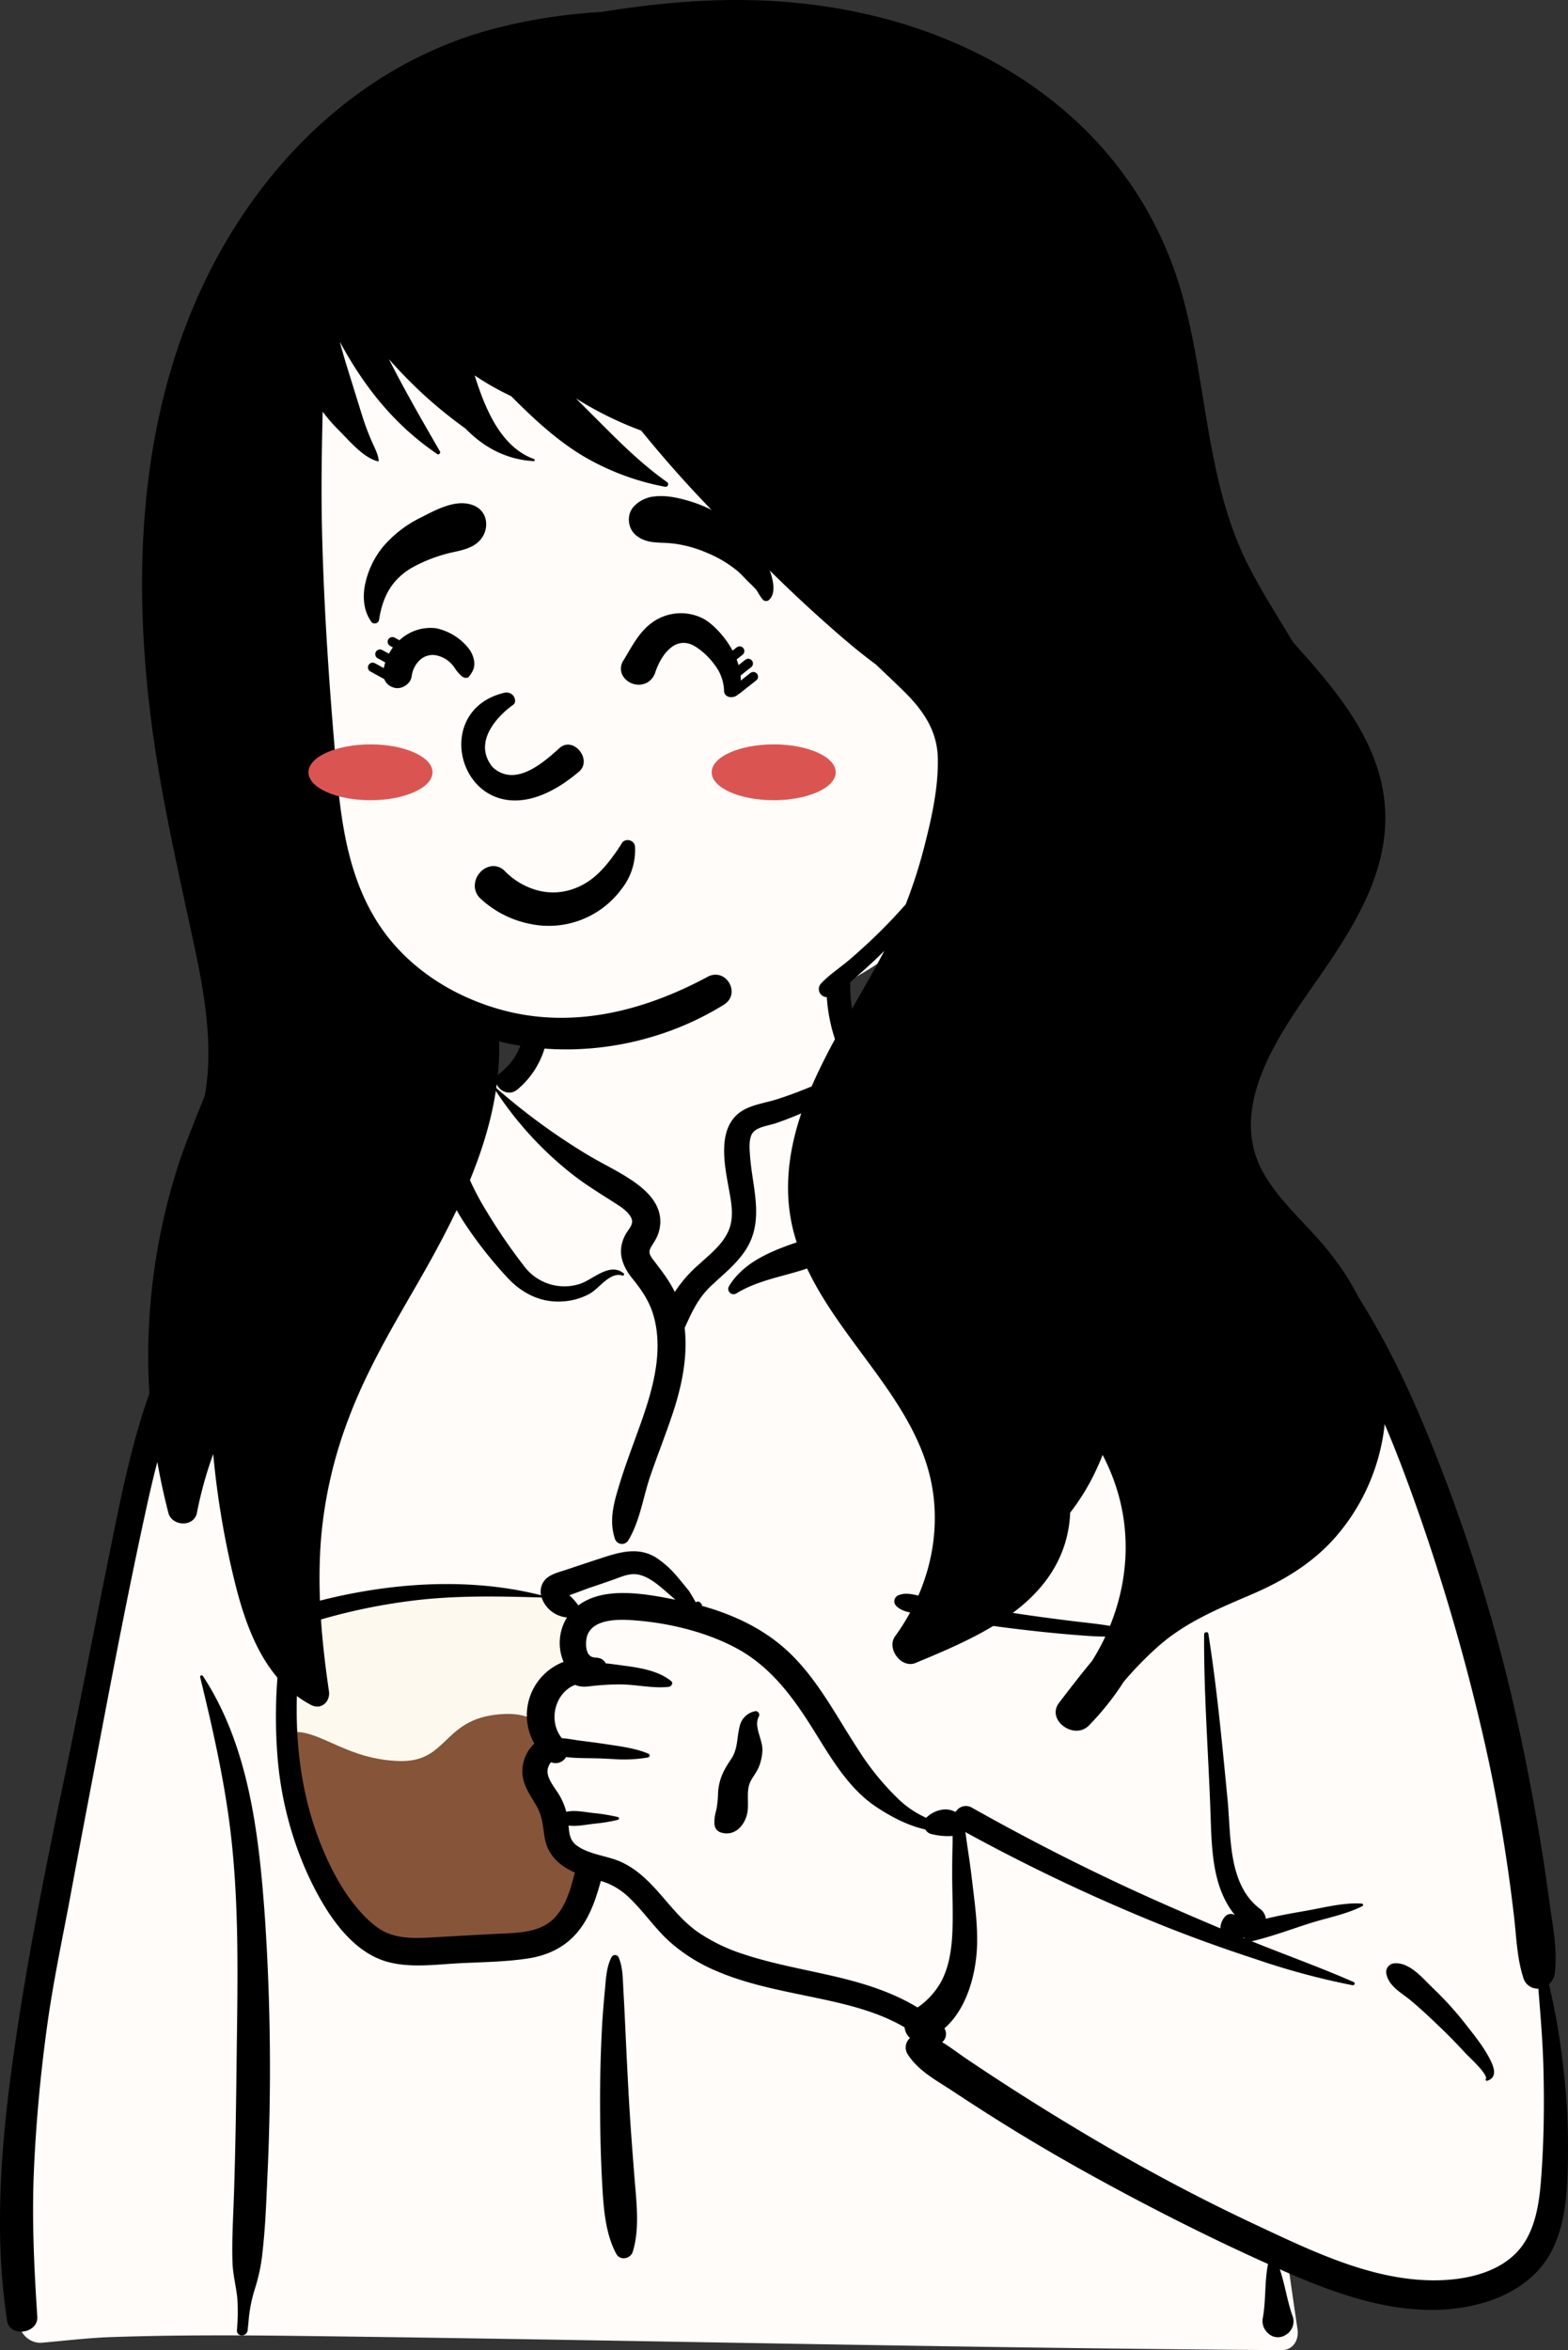 <svg xmlns="http://www.w3.org/2000/svg" width="499.195" height="748.242" viewBox="0 0 499.195 748.242">
  <rect x="0" y="0" width="499.195" height="748.242" fill="#333333" stroke="none"/>
  <g id="holding_coffee" data-name="holding coffee" transform="translate(-1128.771 -1075.999)">
    <g id="body_mono_Coffee" data-name="body/mono/Coffee" transform="translate(1128.771 1367.652)">
      <rect id="Rectangle_17" data-name="Rectangle 17" width="150.039" height="132.159" transform="translate(72.299 203.544)" fill="#fef9ef"/>
      <path id="Path_7" data-name="Path 7" d="M725.914,1477.672s15.466-11.659,24.032-11.659,16.894,8.8,33.074,9.28,13.563-14.276,33.788-14.99,21.653,24.746,54.489,19.511S861.3,1530.5,861.3,1530.5s-27.363,12.848-29.267,13.8-75.9,3.331-75.9,3.331-37.357-24.508-37.357-26.174S725.914,1477.672,725.914,1477.672Z" transform="translate(-655.934 -1206.268)" fill="#865439"/>
      <path id="_-Background" data-name="🎨-Background" d="M286.681-3.79c-15.721-11.971-55.19-17.355-71.969-5.828-16.573,11.575-18.379,30.294-26.1,47.513-7.286-3.436-19.319,1.485-21.431,8.246-2.62,3.189-2.738,12.148-4.545,16.435C84.017,75.09,72.081,136.382,62.618,205.965,50.1,276.575,21.682,347.03,34.019,419.688a41.671,41.671,0,0,0-4.047,7.272c-2.808,4.778.809,11.541,6.473,11.279,7.331-.644,14.589-1.523,21.955-1.8,20.418-.709,40.855-.625,61.28-.365l2.785.036c102.939,1.281,205.873,3.807,308.817,4.476,3.735.006,5.563-3.344,5.064-6.648-1-6.652-1.936-13.307-2.909-19.963,24.349,6.431,50.234,8.049,74.514.676,1.7-1.73-3.958-.792-4.855-1.055,22.345-15.269,15.672-47.436,13.693-70.6-12.308-79.387-16.647-167.223-64.2-234.965C432.015,80.386,401.854,58.5,367.2,53.573l-.962-.132c-10.134-1.351-21.428-1.786-30.288-7.3-9.965-7.955-14.212-22.655-24.7-22.792-3.462-.045-8.172,4.334-13.239,7.307-.378-6.541-3.9-12.061-4.682-17.133l-.063-.434C292.454,7.178,293.566,1.858,286.681-3.79ZM117.726,208.063c22.094-15.348,79.166-7.636,80.472-6.777,2.877,1.892,4.115,2.06,5.671,4.517q2.3.306,4.6.633c3.077,1,.8,4.789-2.757,3.439,2.137,9.218-4.153,15.774-6.657,24.887-.813,2.959-.029,8.281,0,11.3-.243,3.855-4.5,8.409-3.794,12.276,2.525,13.749,16.229,27.162,10.452,40.5-3.828,7.531-15.34,11.371-22.994,13.932-15.857,6.086-43.487-.229-52.7-13.932-4.914-7.309-10.608-25.744-13.538-31.463l-.65-9.072C114.233,235.754,112.808,211.479,117.726,208.063Z" transform="translate(-23.26 16)" fill="#fffcf9" fill-rule="evenodd"/>
      <path id="_-Ink" data-name="🖍-Ink" d="M315.839,30.372a1.8,1.8,0,0,0-2.813,2.171,71.294,71.294,0,0,0,7.335,11.611c1.772,2.2,3.671,4.277,5.595,6.332-4.938,4.272-9.172,9.575-13.171,14.545-5.113,6.357-9.948,12.983-15.688,18.8a50.025,50.025,0,0,1-19.489,12.42l-1.529.531c-7.6,2.669-15.729,6.274-20.015,13.472a1.684,1.684,0,0,0,2.287,2.288c7.447-4.611,16.2-5.538,24.3-8.585A60.512,60.512,0,0,0,303.343,90.7c6.021-5.771,11.076-12.337,16.35-18.765a142.641,142.641,0,0,1,17-17.161c9.518,6.4,20.383,9.19,31.431,11.926l1.206.3c11.061,2.739,22.063,5.919,32.44,10.688,9.149,4.2,18.148,9.224,25.6,16.066,7.911,7.26,14.069,16.533,19.7,25.6,12.606,20.288,21.469,42.515,29.271,65.012a671.464,671.464,0,0,1,20.382,71.421c2.787,12.285,5.05,24.658,6.911,37.117q1.343,9,2.39,18.041c.746,6.436.917,13.057,2.891,19.244a4.771,4.771,0,0,0,4.845,3.659l.406,5.082c.539,6.775,1.041,13.552,1.211,20.369.281,11.335.154,22.638-.661,33.948l-.116,1.542c-.641,8.255-2.072,17.531-8.28,23.575-6.429,6.26-16.315,8.229-24.979,8.342-20.18.263-39.606-9.272-57.464-17.637-18.392-8.615-36.281-18.178-53.741-28.548Q356.8,372.6,343.767,364.169q-6.392-4.136-12.692-8.409c-2.405-1.632-4.685-3.421-7.134-4.868a3.386,3.386,0,0,0,.73-4.407c7.079-6.145,10.025-17.11,10.37-25.982.278-7.162-.776-14.3-1.607-21.4-.42-3.577-.938-7.148-1.476-10.71-.213-1.407-.375-2.912-.624-4.4a584.715,584.715,0,0,0,58.935,28.169c10.339,4.26,20.81,8.09,31.426,11.6l2.151.708a233.522,233.522,0,0,0,30.757,8.285c.556.1,1.008-.72.414-.982-10.134-4.471-20.619-8.243-30.9-12.361l-1.69-.688h0a3.4,3.4,0,0,0,.606-.088c6.032-1.456,12.018-3.7,17.934-5.589,5.491-1.753,11.66-2.854,16.793-5.5.395-.2.174-.753-.211-.779-5.769-.4-12.031,1.281-17.687,2.27l-2.125.372c-3.56.628-7.2,1.3-10.74,2.183a4.556,4.556,0,0,0-1.734-3.077c-10.379-7.686-9.325-23.211-10.435-34.659l-.823-8.5c-1.448-14.874-2.979-29.746-5.306-44.51-.124-.788-1.344-.562-1.349.182-.12,18.3,1.261,36.516,1.954,54.788l.107,3c.383,11.274.683,22.981,7.784,31.657a2.443,2.443,0,0,0-3.14.376,5.888,5.888,0,0,0-1.541,3.793q-9.625-4.035-19.162-8.267c-20.439-9.055-40.45-19.188-59.931-30.153a3.742,3.742,0,0,0-5.126,1.3l-.15-.022c-.025,0-.05-.006-.076-.006l-.148-.006H327.9c-2.742-1.507-6.478-.434-8.832,1.764-.069.066-.129.138-.19.208a31.515,31.515,0,0,1-8.286-5.431,84.43,84.43,0,0,1-13.357-16.278c-7.025-10.693-12.993-22.584-22.483-31.386-7.711-7.151-17.27-11.6-27.3-14.4a.994.994,0,0,0-.273-.813c-.515-.528-.883-.711-1.548-.39a.239.239,0,0,0-.106.1l-.979-1.672c-.534-.908-1.083-1.821-1.272-2.062-1.139-1.434-2.311-2.856-3.5-4.249a30.688,30.688,0,0,0-6.977-6.321c-5.827-3.58-11.953-1.554-17.945.4-3.62,1.183-7.228,2.4-10.841,3.6l-.373.122c-2.694.865-5.847,1.623-7.052,4.478a5.842,5.842,0,0,0-.329,3.44c-25.592-6.508-54.017-3.518-78.991,4.122a3.018,3.018,0,0,0-2.118,2.117,161.01,161.01,0,0,0-2.841,44.647,112.892,112.892,0,0,0,9.351,37.3l.306.666c5.055,10.93,13.067,24.4,25.3,27.83,7.388,2.069,15.56.849,23.1.47,7.323-.369,14.809-.422,22.063-1.574,6.46-1.025,12.121-3.921,16.114-9.174,3.444-4.532,5.258-10.009,6.744-15.457.68.217,1.356.446,2.021.707a22.249,22.249,0,0,1,7.335,4.947c4.54,4.4,8.062,9.737,12.813,13.933a54.063,54.063,0,0,0,14.456,9.023c10.891,4.706,22.575,6.587,34.1,9.081l.8.175c8.673,1.9,17.525,4.24,25.181,8.755a5.209,5.209,0,0,0,1.726,3.4,3.969,3.969,0,0,0-.736,5.16c3.314,5.259,9.023,8.252,14.147,11.616l.334.22q7.562,5.014,15.254,9.828c10.422,6.525,21.063,12.692,31.853,18.586,17.355,9.481,35.083,18.425,53.132,26.537-1.083,5.33-.688,10.826-1.5,16.191l-.125.766a5.187,5.187,0,0,0,1.493,4.958l.145.133,0-.018.129.118.043.036-.014-.012a4.692,4.692,0,0,0,.487.395l.212.136h0a4.5,4.5,0,0,0,4.374.085l.155-.085.26-.149a4.991,4.991,0,0,0,2.278-5.6c-1.822-4.973-2.51-10.28-4.193-15.286l1.335.6h0l1.759.767c19.028,8.228,40.166,15.158,60.9,9.548,9.161-2.479,17.723-7.723,22.306-16.271,4.51-8.411,5.148-18.176,5.387-27.532a221.629,221.629,0,0,0-1.846-34.718,208.084,208.084,0,0,0-4.165-23.119A5.738,5.738,0,0,0,519,328.827c.9-7.264-.675-14.815-1.639-22.041q-1.413-10.583-3.16-21.116c-2.376-14.176-5.137-28.322-8.351-42.332a556.108,556.108,0,0,0-22.369-73.331l-.8-2.083c-8.4-21.85-18.134-43.235-31.683-62.43-6.481-9.184-13.333-17.51-22.491-24.128a106.88,106.88,0,0,0-28.245-14.077,162.7,162.7,0,0,0-30.733-7.127c-10.621-1.446-21.832-2.332-31.74-6.688,1.253-2.247.178-5.28-1.932-6.674C328.766,42.111,322.2,36.009,315.839,30.372ZM88.6,234.311a.48.48,0,0,0-.873.368c3.452,14.144,6.694,28.317,8.81,42.732,3.821,26.016,3.117,52.372,2.805,78.58l-.016,1.355c-.16,14.117-.383,28.235-.85,42.346-.236,7.132-.7,14.334-.448,21.469.138,3.871,1.17,7.532,1.535,11.357a70.757,70.757,0,0,1-.125,10.089c-.107,2.227,3.179,2.132,3.4,0l.286-2.757a46.751,46.751,0,0,1,1.974-10.3,56.2,56.2,0,0,0,2.512-12.179c.73-6.462,1.055-12.99,1.337-19.5l.193-4.5a721.951,721.951,0,0,0-.77-81.69l-.139-1.941C106.345,284.063,103.07,256.315,88.6,234.311ZM162.193,72.453a.777.777,0,0,0-.413-1.5l-1.816.433c-13.307,3.188-26.373,6.641-38.793,12.572A86.441,86.441,0,0,0,89.859,109.65c-16.253,21.177-23.007,46.913-28.339,72.624-5.925,28.571-11.32,57.246-17.3,85.808l-1.11,5.32c-5.531,26.6-10.752,53.219-14.6,80.136l-.276,1.952c-3.88,27.679-6.214,56.317-1.98,84.069.837,5.49,9.974,4.123,9.617-1.3-1.032-15.682-1.77-31.281-1.057-47s2.189-31.371,4.387-46.953c1.849-13.114,4.607-26.064,7.046-39.073l.383-2.055c2.043-11.065,4.149-22.119,6.251-33.173l3.14-16.551c4.707-24.783,9.507-49.587,14.93-74.213l.322-1.45c5.307-23.693,13.131-48.511,29.05-67.326C116.479,91.372,139.6,81.756,162.193,72.453Zm58.7,251.308a1.262,1.262,0,0,0-2.165,0c-1.637,3.021-1.819,6.876-2.128,10.286l-.032.351c-.394,4.161-.742,8.335-.955,12.509q-.607,11.883-.573,23.766c.025,8.129.189,16.249.627,24.365l.119,2.175c.4,7.054,1.071,14.922,4.422,21.088,1.218,2.242,4.532,1.583,5.238-.684,2.312-7.423,1.125-16.225.532-23.828l-.46-5.932c-.456-5.933-.891-11.869-1.236-17.809-.473-8.127-.862-16.261-1.237-24.392q-.182-3.961-.393-7.923l-.214-3.961C222.252,330.459,222.268,326.823,220.892,323.761ZM480.83,334.282l-1.024-.988c-3.142-3.075-7.112-7.81-11.756-7.516a2.791,2.791,0,0,0-2.648,3.477c.82,3.9,4.794,5.917,7.654,8.295,3.134,2.6,6.087,5.388,9.034,8.2,2.615,2.492,5.13,5.055,7.584,7.7l.918.995c.88.96,7.145,6.627,6.467,8.1l-.037.066a.392.392,0,0,0,.438.57c2.705-.855,2.537-3.174,1.514-5.523-1.965-4.514-5.407-8.69-8.413-12.545a105.926,105.926,0,0,0-9.732-10.822ZM211.089,221.076c2.092-4.945,9.8-4.841,14.174-4.545,11.018.745,22.939,3.532,32.742,8.682,10.163,5.339,17.01,13.893,23.136,23.353l.287.444c5.971,9.281,11.721,20.268,21.07,26.649,4.762,3.251,10.322,6.22,16.1,7.506a2.951,2.951,0,0,0,1.882,1.45l.392.09a21.336,21.336,0,0,0,6.41.525c-.015,1.08,0,2.152-.031,3.175-.078,2.933-.111,5.878-.111,8.813,0,6.149.329,12.31.073,18.458-.227,5.438-1,11.12-3.607,15.982a24.1,24.1,0,0,1-7.494,8.18c-7.506-4.575-15.994-7.363-24.608-9.459-10.418-2.535-21.085-4.228-31.266-7.665a55.71,55.71,0,0,1-13.879-6.763c-4.53-3.124-7.99-7.35-11.55-11.484l-.557-.642c-3.633-4.167-7.6-8.155-12.732-10.413-4.422-1.946-10.25-2.293-14.116-5.3-2.021-1.576-2.191-3.862-2.4-6.2,2.476.354,5.1-.213,7.565-.5l1.278-.15a51.525,51.525,0,0,0,6.911-1.176.451.451,0,0,0,0-.864,60.236,60.236,0,0,0-8.19-1.326l-.654-.082c-2.518-.331-5.166-.829-7.635-.274a20.871,20.871,0,0,0-1.981-4.909c-1.26-2.265-3.645-4.834-3.968-7.48a4.328,4.328,0,0,1,.46-2.421l.128-.238a2,2,0,0,1,.614-.739.5.5,0,0,0,.232.118,3.78,3.78,0,0,0,4.44-1.766c3.737.464,7.814.308,11.318.462l3.543.171a45.162,45.162,0,0,0,11.3-.515.633.633,0,0,0,.15-1.146c-4.373-1.87-9.679-2.467-14.361-3.186-2.615-.4-5.249-.708-7.872-1.061-1.746-.236-3.6-.625-5.409-.718-4.536-5.647-2.092-14.556,4.221-16.987,2.3,1.011,4.368.423,6.88.207s5.022-.361,7.541-.35c5.046.022,10.393,1.35,15.39.778.813-.094,1.568-1.175.76-1.835-3.825-3.121-9.307-4.139-14.162-4.8l-1.006-.134c-1.628-.213-3.607-.525-5.66-.71a3.228,3.228,0,0,0-2.549-1.76c-.372-.051-.746-.081-1.119-.113l.006-.037h0C210.119,228.209,210.252,223.054,211.089,221.076Zm208.938,96.438a2.5,2.5,0,0,0,.176.239l.1.112-.5-.2.229-.147ZM157.832,210.027c12.846-1.38,25.71-1.089,38.594-.718a9.419,9.419,0,0,0,8.093,6.351,15.337,15.337,0,0,0-1.094,14.144,18.2,18.2,0,0,0-9.313,26.012,12.266,12.266,0,0,0-3.8,9.324c.164,3.831,2.447,7.1,4.344,10.275,2.05,3.43,2.119,6.45,2.749,10.292.922,5.622,4.713,9.032,9.593,11.162l-.26,1.02c-1.258,4.9-2.823,10.063-6.418,13.643-4.625,4.606-11.8,4.563-17.91,4.855l-.295.015c-5.6.28-11.189.608-16.782.925l-4.2.234c-6.44.354-12.625.4-17.882-3.861-8.583-6.95-14.467-18.451-18.192-28.632-7.817-21.371-7.911-44.824-4.322-67.081A186.084,186.084,0,0,1,157.832,210.027ZM264.66,245.482l-.094.007a6.226,6.226,0,0,0-5.109,4.984c-.94,3.693-.479,7.031-2.74,10.364-2.326,3.428-3.757,6.172-4.1,10.406a36.005,36.005,0,0,1-.463,5.186l-.281,1.195a11.187,11.187,0,0,0-.395,3.87,2.841,2.841,0,0,0,1.995,2.619c4.078,1.3,7.227-1.7,8.28-5.5.91-3.282-.3-7.194.979-10.277.711-1.709,2.023-3.138,2.765-4.858a15.89,15.89,0,0,0,1.221-5.34c.224-3.505-2.877-7.717-1.147-10.893A1.194,1.194,0,0,0,264.66,245.482Zm54.168-36.173c-2.762-.561-5.894-1.847-8.618-.778a2.088,2.088,0,0,0-.909,3.444c2.053,2.058,5.038,2.173,7.8,2.658l.243.044q4.905.908,9.827,1.723,9.258,1.533,18.567,2.694c6.376.789,12.771,1.492,19.174,2.02l2.479.2c5.409.432,11.037.759,16.344-.07.771-.12.647-1.243,0-1.44-5.814-1.76-12.192-2.232-18.2-2.976-6.39-.793-12.77-1.63-19.133-2.624s-12.7-2.057-19.018-3.234Q323.1,210.176,318.827,209.309Zm-99.641-5.65c2.423-.858,5.089-2.129,7.715-1.7,4.528.734,8.558,5.145,12.143,8.051l-1.8-.35c-9.209-1.77-21.4-3.677-29.134,2.178-.02-.034-.035-.068-.057-.1a16.838,16.838,0,0,0-2.136-2.5c-.076-.071-.148-.145-.22-.219l-.425-.453.974-.338c2.085-.737,4.556-1.689,4.947-1.828l.027-.01C213.878,205.488,216.54,204.6,219.186,203.659ZM294.847,10.64c.379-4.874-7.207-4.834-7.583,0A53.837,53.837,0,0,0,293.931,40.9c.038.068.079.127.118.191-3.2,1.664-6.431,3.26-9.736,4.686-4.228,1.825-8.536,3.488-12.921,4.9-3.966,1.276-8.853,1.78-12.188,4.436-7.032,5.6-4.39,17.22-3.037,24.752l.211,1.189c.673,3.876,1.16,7.853-.474,11.573-1.745,3.973-5.274,6.921-8.422,9.764l-.636.576a42.521,42.521,0,0,0-8.021,9.072c-1.867-3.861-4.413-7.016-7.1-10.568-1.92-2.535-.553-3.37.826-5.846a11.759,11.759,0,0,0,1.561-7.642c-.766-5.021-4.779-8.648-8.774-11.373-4.717-3.217-9.982-5.6-14.859-8.593a203.322,203.322,0,0,1-28.571-20.986c-.243-.216-.663.067-.469.362a111.566,111.566,0,0,0,25.1,27.44c4.059,3.142,8.321,5.748,12.613,8.487l1.234.792c1.723,1.116,3.873,2.608,4.652,4.508s-.888,3.354-1.788,4.938c-2.858,5.027-1.479,9.719,1.909,13.983l.157.2c3.366,4.149,5.918,8.007,7.138,13.307,2.622,11.385-1.03,23.245-4.853,33.933l-.151.422c-2.068,5.761-4.266,11.48-6.062,17.334l-.494,1.618c-1.628,5.385-2.961,10.7-1.135,16.234a2.358,2.358,0,0,0,4.256.556c3.763-6.25,4.7-13.772,7.06-20.644,2.3-6.7,4.939-13.274,7.16-20,2.86-8.658,4.773-17.978,3.735-27.06.031-.053.064-.1.09-.159l.728-1.592c1.985-4.312,3.9-8.077,7.512-11.513,3.765-3.585,7.852-6.758,10.815-11.1,6.436-9.426,2.456-19.912,1.678-30.22l-.089-1.264c-.141-2.14-.219-5.048,1.179-6.529,1.572-1.667,5.26-2.093,7.346-2.831a118.472,118.472,0,0,0,15.766-6.8,100.348,100.348,0,0,0,13.828-8.637l2.2-1.657c3.475-2.622,7.078-5.484,9.406-9.053.269-.411-.188-1.074-.674-.877-3.887,1.578-7.439,4.087-11.076,6.27a4.419,4.419,0,0,0-.2-.4A46.607,46.607,0,0,1,294.847,10.64ZM170.668,66.44c-1.549-4.247-8.608-3.919-8.326,1.127.216,3.877,1.862,7.376,3.367,10.9l.161.377a69.933,69.933,0,0,0,5.5,10.473,133.716,133.716,0,0,0,14.044,18.018c4.654,5.1,10.763,8.223,17.8,7.7a20.341,20.341,0,0,0,8.559-2.454c3.087-1.76,6.439-7.046,10.378-5.766.381.124.736-.434.407-.7-4.547-3.661-9.707,2.016-14.06,3.384a16,16,0,0,1-17.512-5.52,180.29,180.29,0,0,1-12.169-17.763,85.8,85.8,0,0,1-5.08-9.512C172.237,73.4,171.9,69.809,170.668,66.44ZM181.241,40.3a.724.724,0,0,0-1.053-.809c-2.988,1.945-5.576,4.515-8.332,6.767q-4.586,3.749-9.265,7.358c-4.559,3.515.729,9.986,4.742,6.146C172.825,54.51,178.841,47.642,181.241,40.3Zm16.4-20.558c-1.213-4.68-8.392-2.75-7.346,1.875l.034.141a19.825,19.825,0,0,1-6.864,20.372l-.222.18c-3.811,3.05,1.588,8.382,5.362,5.361A27.274,27.274,0,0,0,197.644,19.743Z" transform="translate(-24 7.649)" fill-rule="evenodd"/>
    </g>
    <g id="head" transform="translate(1174 1075.999)">
      <g id="head_mono_Long-Bangs" data-name="head/mono/Long-Bangs" transform="translate(0)">
        <path id="_-Background-2" data-name="🎨-Background" d="M66.316,187.768c7.525-27.164,36.288-39.017,62.193-40.9,70.138-7.291,141.53,31.808,172.624,95.209,24.89,48.142,25.67,98.715-27.834,126.2-2.922,1.611-5.973,3.333-9.09,4.9a68.792,68.792,0,0,1-8.539,6.967c-29.135,19.158-64.893,27.444-99.547,25.647-51.165-1.031-69.43-35.75-80.608-80.273-11.789-44.326-18.382-92.424-9.2-137.75Z" transform="translate(-20.934 -73.68)" fill="#fffcf9" fill-rule="evenodd"/>
        <path id="_-Ink-2" data-name="🖍-Ink" d="M-62.2,417.132c2.389-7.225,5.384-14.23,8.182-21.309a77.828,77.828,0,0,0,1.088-10.673c.388-12.813-2.009-25.736-4.7-38.212-5.464-25.356-11.257-50.448-14.164-76.271-5.194-46.19-2.1-94.22,18.905-136.384,18.2-36.525,49.053-66.4,88.9-77.586a171.036,171.036,0,0,1,36.112-5.864q2.267-.361,4.523-.7c16.98-2.56,34.168-3.835,51.331-2.731,28.46,1.831,56.655,10.01,80.358,26.186,23.865,16.288,40.821,39.126,48.711,66.982,8.208,28.979,7.512,60.363,21.686,87.532,4.187,8.027,9.075,15.658,13.736,23.415,12.368,13.8,25.8,29.141,28.739,48.116,3.631,23.45-9.862,43.268-22.631,61.567-11.542,16.524-27.2,39.345-15.326,59.689,5.6,9.6,14.581,16.78,21.323,25.531a84.958,84.958,0,0,1,15.267,30.666A65.176,65.176,0,0,1,306.1,536.2c-7.378,8.518-16.853,14.15-27.109,18.54-10.5,4.485-20.753,8.744-29.432,16.378a111.964,111.964,0,0,0-11.031,11.308A86.354,86.354,0,0,1,227.4,596.39c-4.624,4.712-13.682-1.739-9.438-7.283l.935-1.22c3.1-4.047,6.224-8.094,9.489-12.009,9.738-15.429,13.485-34.319,8.642-52.34a64.746,64.746,0,0,0-5.224-13.317c-.467,1.22-.978,2.425-1.519,3.616a71.2,71.2,0,0,1-8.81,14.763,39.081,39.081,0,0,1-1.563,9.5c-5.786,19.293-25.129,28.811-42.573,36.218-1.709.731-3.4,1.432-5.055,2.126-4.558,1.906-9.38-4.588-6.538-8.5.745-1.029,1.468-2.081,2.155-3.148,8.182-12.667,12.075-27.817,9.869-42.91-2.323-15.961-11.732-29.169-21.075-41.843-9.175-12.462-19.03-25.18-23.135-40.382-4.544-16.794-.409-33.537,6.6-48.995,6.421-14.145,14.975-27.182,22.147-40.937q-3.684,3.674-7.6,7.1c-2.936,2.57-5.952,5.511-9.431,7.323a2.58,2.58,0,0,1-3.113-4.034c2.678-2.848,6.1-5.048,9.079-7.589,2.855-2.439,5.627-4.976,8.331-7.582,3.329-3.208,6.5-6.566,9.549-10.027a158.567,158.567,0,0,0,6.1-19.1c2.228-8.781,4.288-18.124,4.127-27.226-.161-9.336-5.011-15.874-11.469-22.141-2.735-2.654-5.5-5.276-8.252-7.9-5.87-4.309-11.407-9.123-16.786-13.924-9.584-8.555-18.854-17.6-27.707-26.905q-3.562-3.745-7.056-7.575Q95.89,197.628,84.9,184.081a109.5,109.5,0,0,1-20.783-10.264c2.849,2.885,5.727,5.734,8.591,8.605,6.377,6.4,13,12.828,20.4,18.043a.829.829,0,0,1-.636,1.506,80.531,80.531,0,0,1-26.407-9.986c-8.35-5.07-15.706-11.958-22.572-18.869a84.891,84.891,0,0,1-11.06-6.231c-.183-.117-.365-.241-.548-.359,3.375,10.7,8.327,22.807,18.883,26.62.343.124.321.694-.088.672-8.893-.522-16.04-4.523-21.683-10.354a144.333,144.333,0,0,1-13-10.493,155.2,155.2,0,0,1-11.4-11.616c5.033,9.971,10.671,19.72,16.232,29.359.292.511-.321,1.205-.847.847C8.239,183.614-.666,173.357-7.949,161.23c-1.075-1.785-2.1-3.6-3.1-5.428q1.133,4.292,2.463,8.533c1.6,5.12,3.173,10.252,4.775,15.369A80.546,80.546,0,0,0-.742,187.81c.827,1.9,1.91,3.789,2.078,5.869a.207.207,0,0,1-.26.2c-4.681-1.17-9.04-6.509-12.375-9.816a54.685,54.685,0,0,1-5.2-5.994c-.3,12.277-.5,24.556-.232,36.871.5,22.616,1.964,45.225,3.835,67.768,1.651,19.929,2.871,40.843,13.989,58.163,8.605,13.4,22.558,22.681,37.716,27.175q2.005.6,4.032,1.081c21.944,5.208,43.8-.694,63.2-11.126,5.829-3.134,10.811,5.368,5.187,8.868-21.053,13.106-47.738,17.569-71.567,11.7.752,28.145-13.12,54.846-26.919,78.719C5.025,470.642-2.7,483.915-8.161,498.4A140.424,140.424,0,0,0-17,536.591c-1.256,15.472-.022,31.032,2.14,46.372.117.832.234,1.673.358,2.5.482,3.3-2.476,6.056-5.683,4.369C-34.364,582.386-40.478,566.5-44.2,551.822a275.062,275.062,0,0,1-7.152-41.9,128,128,0,0,0-4.7,16.348c-.169.8-.329,1.593-.489,2.389-.92,4.653-7.962,4.325-9.087,0-.2-.782-.4-1.563-.584-2.352a196.666,196.666,0,0,1-4.3-71.991A198.036,198.036,0,0,1-62.2,417.132" transform="translate(74 -47)" fill-rule="evenodd"/>
      </g>
      <g id="face_Calm" data-name="face/Calm" transform="matrix(-0.998, 0.07, -0.07, -0.998, 208.19, 289.284)">
        <path id="_-Ink-3" data-name="🖍-Ink" d="M85.317,1.231a28.76,28.76,0,0,0-30.324,8.818,19.946,19.946,0,0,0-5.265,13.238,2.163,2.163,0,0,0,.516,1.386,2.414,2.414,0,0,0,1.287.773,2.357,2.357,0,0,0,1.5-.131,1.993,1.993,0,0,0,.992-.975c.561-.738,1.12-1.464,1.682-2.171,4.515-5.576,8.887-9.742,15.677-11.237a19.1,19.1,0,0,1,10.738.786,22.993,22.993,0,0,1,9.44,6.633,5.045,5.045,0,0,0,3.858,1.905,5.917,5.917,0,0,0,4.135-1.817,6.391,6.391,0,0,0,1.917-4.177,5.561,5.561,0,0,0-1.587-4.1A32.279,32.279,0,0,0,85.317,1.231Zm-.166,69.827c5.5-3.346,13.892-11.148,7.97-19.443C86.151,44.3,76.116,52.687,71.17,56.48c-4.586,2.939-9.738-4.621-5.483-8.053,35.736-26.457,50.238,21.756,22.249,26.565C84.854,75.522,83.709,72.093,85.151,71.058ZM33.659,85.781a6.142,6.142,0,0,1-6.157.47c-1.8-.819-4.964-3.552-7.164-7.144a14.173,14.173,0,0,1-2.35-8.344,1.888,1.888,0,0,0-.613-1.592,2.384,2.384,0,0,0-1.329-.59,3.461,3.461,0,0,0-1.4.125A2.085,2.085,0,0,0,13.262,69.9c-1.54,4.091-.877,8.656.85,12.775,2.33,5.558,6.561,10.214,9.333,11.715a15.6,15.6,0,0,0,15.091.071c4.043-2.228,6.572-5.825,9.087-9.492.535-.78,1.065-1.553,1.614-2.314a4.669,4.669,0,0,0,.783-4.329,5.593,5.593,0,0,0-3.177-3.28,5.725,5.725,0,0,0-4.429-.066A5.635,5.635,0,0,0,39.4,78.162c-1.179,2.833-3.143,5.957-5.741,7.619Zm89.854-6.3a4.176,4.176,0,0,0-3.5-.419,4.981,4.981,0,0,0-2.053,1.226,4.093,4.093,0,0,0-1.142,2.065,8.457,8.457,0,0,1-2.968,4.942,5.958,5.958,0,0,1-4.737,1.246,9.086,9.086,0,0,1-5.1-3.057,11.481,11.481,0,0,1-1.1-1.613,11.407,11.407,0,0,0-2.117-2.778,2.062,2.062,0,0,0-1.31-.493,1.969,1.969,0,0,0-.584.091c-1.945,1.951-2.319,3.433-2.256,4.9A8.95,8.95,0,0,0,98.3,90.144a18.026,18.026,0,0,0,9.621,6.846,14.328,14.328,0,0,0,11.266-2.43,15.969,15.969,0,0,0,6.525-9.986,5.329,5.329,0,0,0-.267-2.949A4.115,4.115,0,0,0,123.513,79.48ZM42.566,122.168c-2.424-2.361-5.292-2.727-8.194-3.053a38.61,38.61,0,0,1-4.167-.615,39.209,39.209,0,0,1-10.063-3.674,37.28,37.28,0,0,1-9.432-6.685c-.612-.655-1.189-1.343-1.766-2.032-.527-.628-1.034-1.233-1.569-1.816-.614-.67-1.2-1.372-1.777-2.072a8.932,8.932,0,0,1-.5-.887c-.109-.227-.235-.482-.38-.754-.2-.374-.429-.784-.672-1.154-.4-.679-.62-.865-.807-.948a1.661,1.661,0,0,0-.891-.17,1.49,1.49,0,0,0-.77.374C.332,99.732-.035,101.457,0,103.289a19.865,19.865,0,0,0,2.027,7.748,41.838,41.838,0,0,0,8.909,12.245,43.352,43.352,0,0,0,14.01,8.533c3.265,1.214,7.046,2.329,10.6,2.188a10.489,10.489,0,0,0,7.024-2.763,6.121,6.121,0,0,0,1.835-4.485A6.406,6.406,0,0,0,42.566,122.168Zm85.876-21.624a1.326,1.326,0,0,0-.605-.531,1.39,1.39,0,0,0-.793-.1,1.411,1.411,0,0,0-.718.348,1.345,1.345,0,0,0-.4.7c-1.609,7.068-4.734,12.326-11.4,15.717a48.141,48.141,0,0,1-10.624,3.573c-1.038.246-2.134.4-3.239.566-3.461.505-6.947,1.084-9.2,3.882a7.456,7.456,0,0,0-1.608,5.811,6.18,6.18,0,0,0,3.36,4.577c4.908,2.537,11.006.048,15.962-2.073.367-.157.728-.312,1.081-.461a37.124,37.124,0,0,0,12.9-8.608,27.961,27.961,0,0,0,6.63-12.252C130.676,107.816,130.465,103.859,128.443,100.543Z" transform="translate(0 0)" fill-rule="evenodd"/>
      </g>
      <ellipse id="Ellipse_1" data-name="Ellipse 1" cx="19.75" cy="8.887" rx="19.75" ry="8.887" transform="translate(181.343 236.998)" fill="#da5552"/>
      <ellipse id="Ellipse_2" data-name="Ellipse 2" cx="19.75" cy="8.887" rx="19.75" ry="8.887" transform="translate(52.97 236.998)" fill="#da5552"/>
      <path id="Path_1" data-name="Path 1" d="M0,0,7.145,5.141" transform="translate(81.13 216.71) rotate(173)" fill="none" stroke="#000" stroke-linecap="round" stroke-width="3"/>
      <path id="Path_4" data-name="Path 4" d="M0,4.854,4.811,0" transform="translate(189.829 214.854) rotate(7)" fill="none" stroke="#000" stroke-linecap="round" stroke-width="3"/>
      <path id="Path_2" data-name="Path 2" d="M0,0,5.906,4.249" transform="translate(82.118 211.772) rotate(173)" fill="none" stroke="#000" stroke-linecap="round" stroke-width="3"/>
      <path id="Path_5" data-name="Path 5" d="M0,4.012,3.977,0" transform="translate(189.04 210.752) rotate(7)" fill="none" stroke="#000" stroke-linecap="round" stroke-width="3"/>
      <path id="Path_3" data-name="Path 3" d="M0,0,5.906,4.249" transform="translate(86.068 207.822) rotate(173)" fill="none" stroke="#000" stroke-linecap="round" stroke-width="3"/>
      <path id="Path_6" data-name="Path 6" d="M0,4.012,3.977,0" transform="translate(186.293 206.802) rotate(7)" fill="none" stroke="#000" stroke-linecap="round" stroke-width="3"/>
    </g>
  </g>
</svg>
